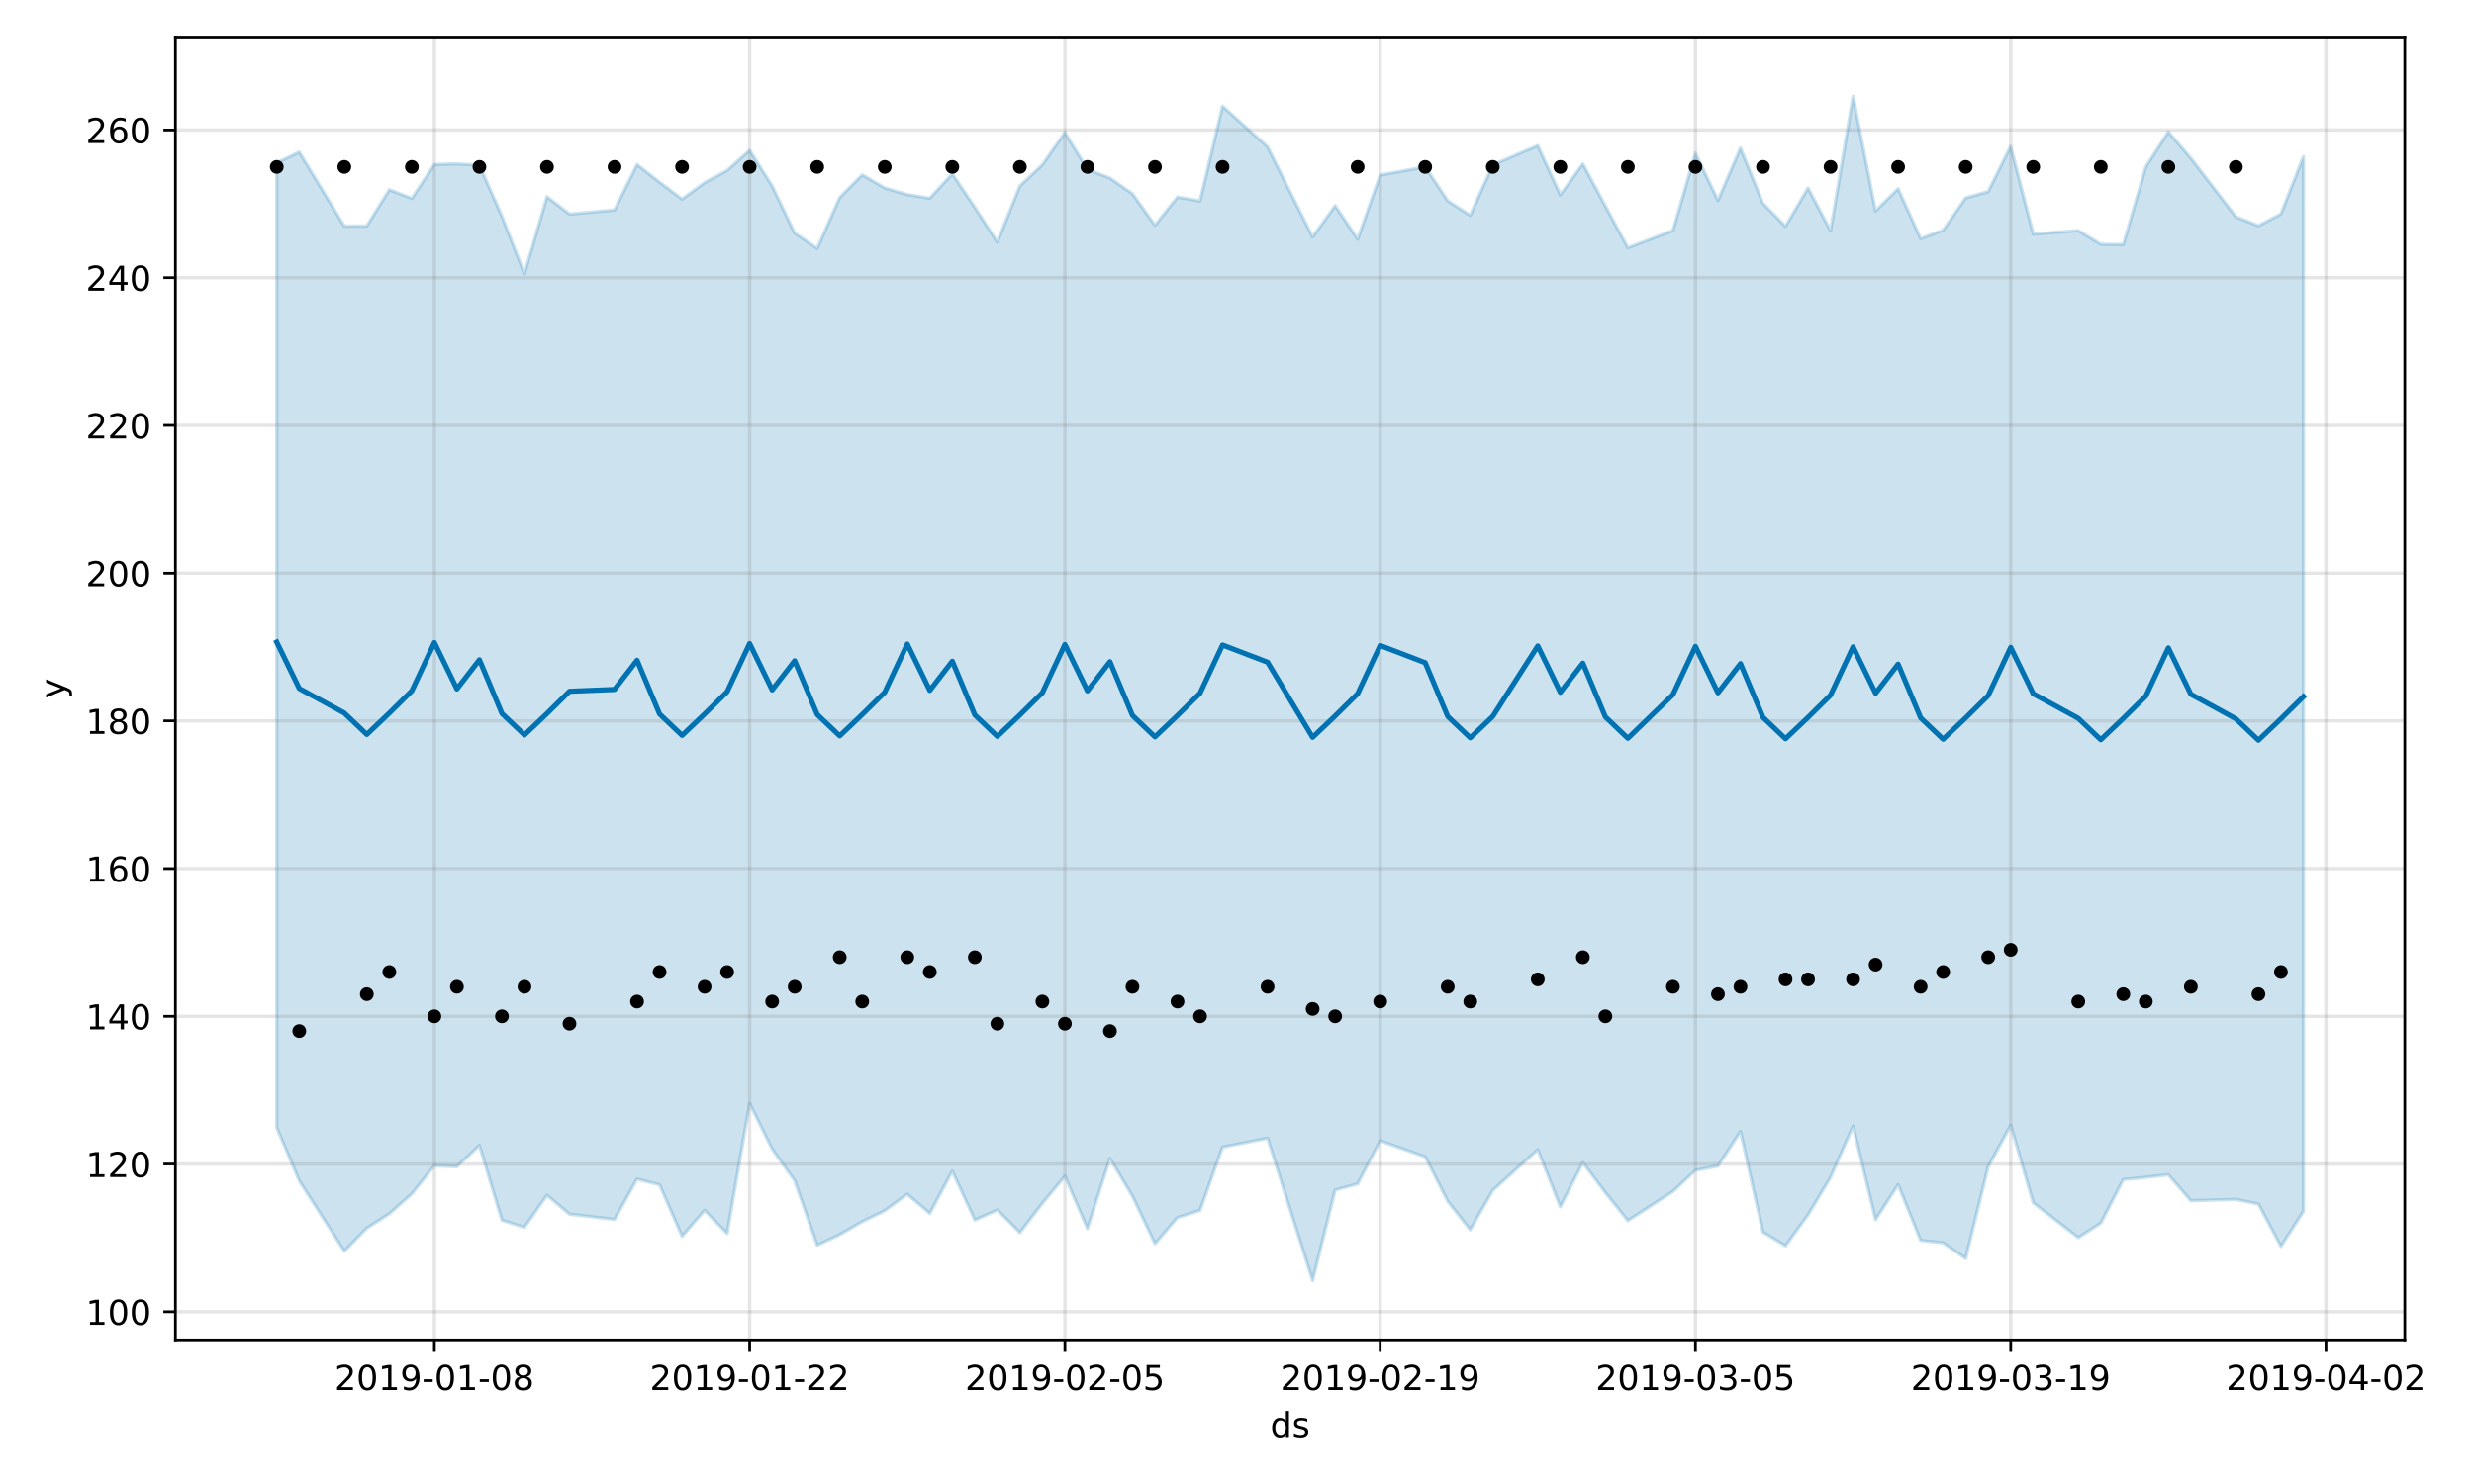 <?xml version="1.0" encoding="utf-8" standalone="no"?>
<!DOCTYPE svg PUBLIC "-//W3C//DTD SVG 1.1//EN"
  "http://www.w3.org/Graphics/SVG/1.1/DTD/svg11.dtd">
<!-- Created with matplotlib (https://matplotlib.org/) -->
<svg height="432pt" version="1.1" viewBox="0 0 720 432" width="720pt" xmlns="http://www.w3.org/2000/svg" xmlns:xlink="http://www.w3.org/1999/xlink">
 <defs>
  <style type="text/css">
*{stroke-linecap:butt;stroke-linejoin:round;}
  </style>
 </defs>
 <g id="figure_1">
  <g id="patch_1">
   <path d="M 0 432 
L 720 432 
L 720 0 
L 0 0 
z
" style="fill:#ffffff;"/>
  </g>
  <g id="axes_1">
   <g id="patch_2">
    <path d="M 51.05 390.04 
L 699.857 390.04 
L 699.857 10.8 
L 51.05 10.8 
z
" style="fill:#ffffff;"/>
   </g>
   <g id="PolyCollection_1">
    <defs>
     <path d="M 80.541 -384.591 
L 80.541 -103.769 
L 87.095 -88.267 
L 100.202 -67.789 
L 106.756 -74.482 
L 113.309 -78.684 
L 119.863 -84.486 
L 126.417 -92.664 
L 132.97 -92.376 
L 139.524 -98.565 
L 146.077 -76.777 
L 152.631 -74.717 
L 159.185 -84.068 
L 165.738 -78.553 
L 178.845 -77.02 
L 185.399 -88.76 
L 191.953 -87.098 
L 198.506 -72.109 
L 205.06 -79.657 
L 211.613 -72.928 
L 218.167 -110.763 
L 224.721 -97.499 
L 231.274 -88.3 
L 237.828 -69.512 
L 244.381 -72.596 
L 250.935 -76.371 
L 257.489 -79.568 
L 264.042 -84.38 
L 270.596 -78.772 
L 277.15 -91.087 
L 283.703 -76.842 
L 290.257 -79.76 
L 296.81 -73.173 
L 303.364 -81.717 
L 309.918 -89.604 
L 316.471 -74.339 
L 323.025 -94.77 
L 329.578 -83.8 
L 336.132 -69.936 
L 342.686 -77.573 
L 349.239 -79.643 
L 355.793 -98.068 
L 368.9 -100.656 
L 382.007 -59.198 
L 388.561 -85.583 
L 395.114 -87.38 
L 401.668 -99.896 
L 414.775 -95.271 
L 421.329 -82.315 
L 427.883 -73.994 
L 434.436 -85.463 
L 447.543 -97.325 
L 454.097 -80.728 
L 460.651 -93.557 
L 467.204 -84.834 
L 473.758 -76.663 
L 486.865 -85.152 
L 493.419 -91.311 
L 499.972 -92.558 
L 506.526 -102.611 
L 513.079 -73.296 
L 519.633 -69.338 
L 526.187 -78.348 
L 532.74 -89.281 
L 539.294 -104.169 
L 545.847 -76.95 
L 552.401 -87.132 
L 558.955 -70.921 
L 565.508 -70.215 
L 572.062 -65.617 
L 578.616 -92.351 
L 585.169 -104.446 
L 591.723 -81.877 
L 604.83 -71.725 
L 611.384 -75.939 
L 617.937 -88.629 
L 624.491 -89.263 
L 631.044 -90.028 
L 637.598 -82.469 
L 650.705 -82.849 
L 657.259 -81.531 
L 663.812 -69.158 
L 670.366 -79.378 
L 670.366 -386.431 
L 670.366 -386.431 
L 663.812 -369.712 
L 657.259 -366.281 
L 650.705 -368.894 
L 637.598 -385.944 
L 631.044 -393.631 
L 624.491 -383.421 
L 617.937 -360.799 
L 611.384 -360.883 
L 604.83 -364.886 
L 591.723 -363.854 
L 585.169 -389.442 
L 578.616 -376.22 
L 572.062 -374.373 
L 565.508 -364.974 
L 558.955 -362.539 
L 552.401 -377.083 
L 545.847 -370.572 
L 539.294 -403.962 
L 532.74 -364.814 
L 526.187 -377.258 
L 519.633 -366.12 
L 513.079 -372.787 
L 506.526 -388.91 
L 499.972 -373.644 
L 493.419 -387.447 
L 486.865 -364.873 
L 473.758 -359.861 
L 467.204 -372.035 
L 460.651 -384.276 
L 454.097 -375.281 
L 447.543 -389.611 
L 434.436 -384.002 
L 427.883 -369.302 
L 421.329 -373.534 
L 414.775 -383.442 
L 401.668 -381.024 
L 395.114 -362.382 
L 388.561 -372.111 
L 382.007 -363.019 
L 368.9 -389.263 
L 355.793 -401.082 
L 349.239 -373.495 
L 342.686 -374.63 
L 336.132 -366.412 
L 329.578 -375.591 
L 323.025 -380.155 
L 316.471 -382.689 
L 309.918 -393.415 
L 303.364 -384.041 
L 296.81 -377.851 
L 290.257 -361.531 
L 283.703 -371.63 
L 277.15 -381.377 
L 270.596 -374.288 
L 264.042 -375.354 
L 257.489 -377.28 
L 250.935 -381.109 
L 244.381 -374.497 
L 237.828 -359.676 
L 231.274 -364.146 
L 224.721 -377.852 
L 218.167 -388.252 
L 211.613 -382.366 
L 205.06 -378.826 
L 198.506 -374.023 
L 191.953 -378.958 
L 185.399 -384.091 
L 178.845 -370.857 
L 165.738 -369.673 
L 159.185 -374.72 
L 152.631 -352.323 
L 146.077 -369.018 
L 139.524 -383.908 
L 132.97 -384.304 
L 126.417 -384.12 
L 119.863 -374.234 
L 113.309 -376.766 
L 106.756 -366.213 
L 100.202 -366.183 
L 87.095 -387.735 
L 80.541 -384.591 
z
" id="mfe274abec6" style="stroke:#0072b2;stroke-opacity:0.2;"/>
    </defs>
    <g clip-path="url(#p2cc7a9d0ba)">
     <use style="fill:#0072b2;fill-opacity:0.2;stroke:#0072b2;stroke-opacity:0.2;" x="0" xlink:href="#mfe274abec6" y="432"/>
    </g>
   </g>
   <g id="matplotlib.axis_1">
    <g id="xtick_1">
     <g id="line2d_1">
      <path clip-path="url(#p2cc7a9d0ba)" d="M 126.417 390.04 
L 126.417 10.8 
" style="fill:none;stroke:#808080;stroke-linecap:square;stroke-opacity:0.2;"/>
     </g>
     <g id="line2d_2">
      <defs>
       <path d="M 0 0 
L 0 3.5 
" id="m4441f1a803" style="stroke:#000000;stroke-width:0.8;"/>
      </defs>
      <g>
       <use style="stroke:#000000;stroke-width:0.8;" x="126.417" xlink:href="#m4441f1a803" y="390.04"/>
      </g>
     </g>
     <g id="text_1">
      <!-- 2019-01-08 -->
      <defs>
       <path d="M 19.188 8.297 
L 53.609 8.297 
L 53.609 0 
L 7.328 0 
L 7.328 8.297 
Q 12.938 14.109 22.625 23.891 
Q 32.328 33.688 34.812 36.531 
Q 39.547 41.844 41.422 45.531 
Q 43.312 49.219 43.312 52.781 
Q 43.312 58.594 39.234 62.25 
Q 35.156 65.922 28.609 65.922 
Q 23.969 65.922 18.812 64.312 
Q 13.672 62.703 7.812 59.422 
L 7.812 69.391 
Q 13.766 71.781 18.938 73 
Q 24.125 74.219 28.422 74.219 
Q 39.75 74.219 46.484 68.547 
Q 53.219 62.891 53.219 53.422 
Q 53.219 48.922 51.531 44.891 
Q 49.859 40.875 45.406 35.406 
Q 44.188 33.984 37.641 27.219 
Q 31.109 20.453 19.188 8.297 
z
" id="DejaVuSans-50"/>
       <path d="M 31.781 66.406 
Q 24.172 66.406 20.328 58.906 
Q 16.5 51.422 16.5 36.375 
Q 16.5 21.391 20.328 13.891 
Q 24.172 6.391 31.781 6.391 
Q 39.453 6.391 43.281 13.891 
Q 47.125 21.391 47.125 36.375 
Q 47.125 51.422 43.281 58.906 
Q 39.453 66.406 31.781 66.406 
z
M 31.781 74.219 
Q 44.047 74.219 50.516 64.516 
Q 56.984 54.828 56.984 36.375 
Q 56.984 17.969 50.516 8.266 
Q 44.047 -1.422 31.781 -1.422 
Q 19.531 -1.422 13.062 8.266 
Q 6.594 17.969 6.594 36.375 
Q 6.594 54.828 13.062 64.516 
Q 19.531 74.219 31.781 74.219 
z
" id="DejaVuSans-48"/>
       <path d="M 12.406 8.297 
L 28.516 8.297 
L 28.516 63.922 
L 10.984 60.406 
L 10.984 69.391 
L 28.422 72.906 
L 38.281 72.906 
L 38.281 8.297 
L 54.391 8.297 
L 54.391 0 
L 12.406 0 
z
" id="DejaVuSans-49"/>
       <path d="M 10.984 1.516 
L 10.984 10.5 
Q 14.703 8.734 18.5 7.812 
Q 22.312 6.891 25.984 6.891 
Q 35.75 6.891 40.891 13.453 
Q 46.047 20.016 46.781 33.406 
Q 43.953 29.203 39.594 26.953 
Q 35.25 24.703 29.984 24.703 
Q 19.047 24.703 12.672 31.312 
Q 6.297 37.938 6.297 49.422 
Q 6.297 60.641 12.938 67.422 
Q 19.578 74.219 30.609 74.219 
Q 43.266 74.219 49.922 64.516 
Q 56.594 54.828 56.594 36.375 
Q 56.594 19.141 48.406 8.859 
Q 40.234 -1.422 26.422 -1.422 
Q 22.703 -1.422 18.891 -0.688 
Q 15.094 0.047 10.984 1.516 
z
M 30.609 32.422 
Q 37.25 32.422 41.125 36.953 
Q 45.016 41.5 45.016 49.422 
Q 45.016 57.281 41.125 61.844 
Q 37.25 66.406 30.609 66.406 
Q 23.969 66.406 20.094 61.844 
Q 16.219 57.281 16.219 49.422 
Q 16.219 41.5 20.094 36.953 
Q 23.969 32.422 30.609 32.422 
z
" id="DejaVuSans-57"/>
       <path d="M 4.891 31.391 
L 31.203 31.391 
L 31.203 23.391 
L 4.891 23.391 
z
" id="DejaVuSans-45"/>
       <path d="M 31.781 34.625 
Q 24.75 34.625 20.719 30.859 
Q 16.703 27.094 16.703 20.516 
Q 16.703 13.922 20.719 10.156 
Q 24.75 6.391 31.781 6.391 
Q 38.812 6.391 42.859 10.172 
Q 46.922 13.969 46.922 20.516 
Q 46.922 27.094 42.891 30.859 
Q 38.875 34.625 31.781 34.625 
z
M 21.922 38.812 
Q 15.578 40.375 12.031 44.719 
Q 8.5 49.078 8.5 55.328 
Q 8.5 64.062 14.719 69.141 
Q 20.953 74.219 31.781 74.219 
Q 42.672 74.219 48.875 69.141 
Q 55.078 64.062 55.078 55.328 
Q 55.078 49.078 51.531 44.719 
Q 48 40.375 41.703 38.812 
Q 48.828 37.156 52.797 32.312 
Q 56.781 27.484 56.781 20.516 
Q 56.781 9.906 50.312 4.234 
Q 43.844 -1.422 31.781 -1.422 
Q 19.734 -1.422 13.25 4.234 
Q 6.781 9.906 6.781 20.516 
Q 6.781 27.484 10.781 32.312 
Q 14.797 37.156 21.922 38.812 
z
M 18.312 54.391 
Q 18.312 48.734 21.844 45.562 
Q 25.391 42.391 31.781 42.391 
Q 38.141 42.391 41.719 45.562 
Q 45.312 48.734 45.312 54.391 
Q 45.312 60.062 41.719 63.234 
Q 38.141 66.406 31.781 66.406 
Q 25.391 66.406 21.844 63.234 
Q 18.312 60.062 18.312 54.391 
z
" id="DejaVuSans-56"/>
      </defs>
      <g transform="translate(97.359 404.638)scale(0.1 -0.1)">
       <use xlink:href="#DejaVuSans-50"/>
       <use x="63.623" xlink:href="#DejaVuSans-48"/>
       <use x="127.246" xlink:href="#DejaVuSans-49"/>
       <use x="190.869" xlink:href="#DejaVuSans-57"/>
       <use x="254.492" xlink:href="#DejaVuSans-45"/>
       <use x="290.576" xlink:href="#DejaVuSans-48"/>
       <use x="354.199" xlink:href="#DejaVuSans-49"/>
       <use x="417.822" xlink:href="#DejaVuSans-45"/>
       <use x="453.906" xlink:href="#DejaVuSans-48"/>
       <use x="517.529" xlink:href="#DejaVuSans-56"/>
      </g>
     </g>
    </g>
    <g id="xtick_2">
     <g id="line2d_3">
      <path clip-path="url(#p2cc7a9d0ba)" d="M 218.167 390.04 
L 218.167 10.8 
" style="fill:none;stroke:#808080;stroke-linecap:square;stroke-opacity:0.2;"/>
     </g>
     <g id="line2d_4">
      <g>
       <use style="stroke:#000000;stroke-width:0.8;" x="218.167" xlink:href="#m4441f1a803" y="390.04"/>
      </g>
     </g>
     <g id="text_2">
      <!-- 2019-01-22 -->
      <g transform="translate(189.109 404.638)scale(0.1 -0.1)">
       <use xlink:href="#DejaVuSans-50"/>
       <use x="63.623" xlink:href="#DejaVuSans-48"/>
       <use x="127.246" xlink:href="#DejaVuSans-49"/>
       <use x="190.869" xlink:href="#DejaVuSans-57"/>
       <use x="254.492" xlink:href="#DejaVuSans-45"/>
       <use x="290.576" xlink:href="#DejaVuSans-48"/>
       <use x="354.199" xlink:href="#DejaVuSans-49"/>
       <use x="417.822" xlink:href="#DejaVuSans-45"/>
       <use x="453.906" xlink:href="#DejaVuSans-50"/>
       <use x="517.529" xlink:href="#DejaVuSans-50"/>
      </g>
     </g>
    </g>
    <g id="xtick_3">
     <g id="line2d_5">
      <path clip-path="url(#p2cc7a9d0ba)" d="M 309.918 390.04 
L 309.918 10.8 
" style="fill:none;stroke:#808080;stroke-linecap:square;stroke-opacity:0.2;"/>
     </g>
     <g id="line2d_6">
      <g>
       <use style="stroke:#000000;stroke-width:0.8;" x="309.918" xlink:href="#m4441f1a803" y="390.04"/>
      </g>
     </g>
     <g id="text_3">
      <!-- 2019-02-05 -->
      <defs>
       <path d="M 10.797 72.906 
L 49.516 72.906 
L 49.516 64.594 
L 19.828 64.594 
L 19.828 46.734 
Q 21.969 47.469 24.109 47.828 
Q 26.266 48.188 28.422 48.188 
Q 40.625 48.188 47.75 41.5 
Q 54.891 34.812 54.891 23.391 
Q 54.891 11.625 47.562 5.094 
Q 40.234 -1.422 26.906 -1.422 
Q 22.312 -1.422 17.547 -0.641 
Q 12.797 0.141 7.719 1.703 
L 7.719 11.625 
Q 12.109 9.234 16.797 8.062 
Q 21.484 6.891 26.703 6.891 
Q 35.156 6.891 40.078 11.328 
Q 45.016 15.766 45.016 23.391 
Q 45.016 31 40.078 35.438 
Q 35.156 39.891 26.703 39.891 
Q 22.75 39.891 18.812 39.016 
Q 14.891 38.141 10.797 36.281 
z
" id="DejaVuSans-53"/>
      </defs>
      <g transform="translate(280.86 404.638)scale(0.1 -0.1)">
       <use xlink:href="#DejaVuSans-50"/>
       <use x="63.623" xlink:href="#DejaVuSans-48"/>
       <use x="127.246" xlink:href="#DejaVuSans-49"/>
       <use x="190.869" xlink:href="#DejaVuSans-57"/>
       <use x="254.492" xlink:href="#DejaVuSans-45"/>
       <use x="290.576" xlink:href="#DejaVuSans-48"/>
       <use x="354.199" xlink:href="#DejaVuSans-50"/>
       <use x="417.822" xlink:href="#DejaVuSans-45"/>
       <use x="453.906" xlink:href="#DejaVuSans-48"/>
       <use x="517.529" xlink:href="#DejaVuSans-53"/>
      </g>
     </g>
    </g>
    <g id="xtick_4">
     <g id="line2d_7">
      <path clip-path="url(#p2cc7a9d0ba)" d="M 401.668 390.04 
L 401.668 10.8 
" style="fill:none;stroke:#808080;stroke-linecap:square;stroke-opacity:0.2;"/>
     </g>
     <g id="line2d_8">
      <g>
       <use style="stroke:#000000;stroke-width:0.8;" x="401.668" xlink:href="#m4441f1a803" y="390.04"/>
      </g>
     </g>
     <g id="text_4">
      <!-- 2019-02-19 -->
      <g transform="translate(372.61 404.638)scale(0.1 -0.1)">
       <use xlink:href="#DejaVuSans-50"/>
       <use x="63.623" xlink:href="#DejaVuSans-48"/>
       <use x="127.246" xlink:href="#DejaVuSans-49"/>
       <use x="190.869" xlink:href="#DejaVuSans-57"/>
       <use x="254.492" xlink:href="#DejaVuSans-45"/>
       <use x="290.576" xlink:href="#DejaVuSans-48"/>
       <use x="354.199" xlink:href="#DejaVuSans-50"/>
       <use x="417.822" xlink:href="#DejaVuSans-45"/>
       <use x="453.906" xlink:href="#DejaVuSans-49"/>
       <use x="517.529" xlink:href="#DejaVuSans-57"/>
      </g>
     </g>
    </g>
    <g id="xtick_5">
     <g id="line2d_9">
      <path clip-path="url(#p2cc7a9d0ba)" d="M 493.419 390.04 
L 493.419 10.8 
" style="fill:none;stroke:#808080;stroke-linecap:square;stroke-opacity:0.2;"/>
     </g>
     <g id="line2d_10">
      <g>
       <use style="stroke:#000000;stroke-width:0.8;" x="493.419" xlink:href="#m4441f1a803" y="390.04"/>
      </g>
     </g>
     <g id="text_5">
      <!-- 2019-03-05 -->
      <defs>
       <path d="M 40.578 39.312 
Q 47.656 37.797 51.625 33 
Q 55.609 28.219 55.609 21.188 
Q 55.609 10.406 48.188 4.484 
Q 40.766 -1.422 27.094 -1.422 
Q 22.516 -1.422 17.656 -0.516 
Q 12.797 0.391 7.625 2.203 
L 7.625 11.719 
Q 11.719 9.328 16.594 8.109 
Q 21.484 6.891 26.812 6.891 
Q 36.078 6.891 40.938 10.547 
Q 45.797 14.203 45.797 21.188 
Q 45.797 27.641 41.281 31.266 
Q 36.766 34.906 28.719 34.906 
L 20.219 34.906 
L 20.219 43.016 
L 29.109 43.016 
Q 36.375 43.016 40.234 45.922 
Q 44.094 48.828 44.094 54.297 
Q 44.094 59.906 40.109 62.906 
Q 36.141 65.922 28.719 65.922 
Q 24.656 65.922 20.016 65.031 
Q 15.375 64.156 9.812 62.312 
L 9.812 71.094 
Q 15.438 72.656 20.344 73.438 
Q 25.25 74.219 29.594 74.219 
Q 40.828 74.219 47.359 69.109 
Q 53.906 64.016 53.906 55.328 
Q 53.906 49.266 50.438 45.094 
Q 46.969 40.922 40.578 39.312 
z
" id="DejaVuSans-51"/>
      </defs>
      <g transform="translate(464.361 404.638)scale(0.1 -0.1)">
       <use xlink:href="#DejaVuSans-50"/>
       <use x="63.623" xlink:href="#DejaVuSans-48"/>
       <use x="127.246" xlink:href="#DejaVuSans-49"/>
       <use x="190.869" xlink:href="#DejaVuSans-57"/>
       <use x="254.492" xlink:href="#DejaVuSans-45"/>
       <use x="290.576" xlink:href="#DejaVuSans-48"/>
       <use x="354.199" xlink:href="#DejaVuSans-51"/>
       <use x="417.822" xlink:href="#DejaVuSans-45"/>
       <use x="453.906" xlink:href="#DejaVuSans-48"/>
       <use x="517.529" xlink:href="#DejaVuSans-53"/>
      </g>
     </g>
    </g>
    <g id="xtick_6">
     <g id="line2d_11">
      <path clip-path="url(#p2cc7a9d0ba)" d="M 585.169 390.04 
L 585.169 10.8 
" style="fill:none;stroke:#808080;stroke-linecap:square;stroke-opacity:0.2;"/>
     </g>
     <g id="line2d_12">
      <g>
       <use style="stroke:#000000;stroke-width:0.8;" x="585.169" xlink:href="#m4441f1a803" y="390.04"/>
      </g>
     </g>
     <g id="text_6">
      <!-- 2019-03-19 -->
      <g transform="translate(556.111 404.638)scale(0.1 -0.1)">
       <use xlink:href="#DejaVuSans-50"/>
       <use x="63.623" xlink:href="#DejaVuSans-48"/>
       <use x="127.246" xlink:href="#DejaVuSans-49"/>
       <use x="190.869" xlink:href="#DejaVuSans-57"/>
       <use x="254.492" xlink:href="#DejaVuSans-45"/>
       <use x="290.576" xlink:href="#DejaVuSans-48"/>
       <use x="354.199" xlink:href="#DejaVuSans-51"/>
       <use x="417.822" xlink:href="#DejaVuSans-45"/>
       <use x="453.906" xlink:href="#DejaVuSans-49"/>
       <use x="517.529" xlink:href="#DejaVuSans-57"/>
      </g>
     </g>
    </g>
    <g id="xtick_7">
     <g id="line2d_13">
      <path clip-path="url(#p2cc7a9d0ba)" d="M 676.92 390.04 
L 676.92 10.8 
" style="fill:none;stroke:#808080;stroke-linecap:square;stroke-opacity:0.2;"/>
     </g>
     <g id="line2d_14">
      <g>
       <use style="stroke:#000000;stroke-width:0.8;" x="676.92" xlink:href="#m4441f1a803" y="390.04"/>
      </g>
     </g>
     <g id="text_7">
      <!-- 2019-04-02 -->
      <defs>
       <path d="M 37.797 64.312 
L 12.891 25.391 
L 37.797 25.391 
z
M 35.203 72.906 
L 47.609 72.906 
L 47.609 25.391 
L 58.016 25.391 
L 58.016 17.188 
L 47.609 17.188 
L 47.609 0 
L 37.797 0 
L 37.797 17.188 
L 4.891 17.188 
L 4.891 26.703 
z
" id="DejaVuSans-52"/>
      </defs>
      <g transform="translate(647.862 404.638)scale(0.1 -0.1)">
       <use xlink:href="#DejaVuSans-50"/>
       <use x="63.623" xlink:href="#DejaVuSans-48"/>
       <use x="127.246" xlink:href="#DejaVuSans-49"/>
       <use x="190.869" xlink:href="#DejaVuSans-57"/>
       <use x="254.492" xlink:href="#DejaVuSans-45"/>
       <use x="290.576" xlink:href="#DejaVuSans-48"/>
       <use x="354.199" xlink:href="#DejaVuSans-52"/>
       <use x="417.822" xlink:href="#DejaVuSans-45"/>
       <use x="453.906" xlink:href="#DejaVuSans-48"/>
       <use x="517.529" xlink:href="#DejaVuSans-50"/>
      </g>
     </g>
    </g>
    <g id="text_8">
     <!-- ds -->
     <defs>
      <path d="M 45.406 46.391 
L 45.406 75.984 
L 54.391 75.984 
L 54.391 0 
L 45.406 0 
L 45.406 8.203 
Q 42.578 3.328 38.25 0.953 
Q 33.938 -1.422 27.875 -1.422 
Q 17.969 -1.422 11.734 6.484 
Q 5.516 14.406 5.516 27.297 
Q 5.516 40.188 11.734 48.094 
Q 17.969 56 27.875 56 
Q 33.938 56 38.25 53.625 
Q 42.578 51.266 45.406 46.391 
z
M 14.797 27.297 
Q 14.797 17.391 18.875 11.75 
Q 22.953 6.109 30.078 6.109 
Q 37.203 6.109 41.297 11.75 
Q 45.406 17.391 45.406 27.297 
Q 45.406 37.203 41.297 42.844 
Q 37.203 48.484 30.078 48.484 
Q 22.953 48.484 18.875 42.844 
Q 14.797 37.203 14.797 27.297 
z
" id="DejaVuSans-100"/>
      <path d="M 44.281 53.078 
L 44.281 44.578 
Q 40.484 46.531 36.375 47.5 
Q 32.281 48.484 27.875 48.484 
Q 21.188 48.484 17.844 46.438 
Q 14.5 44.391 14.5 40.281 
Q 14.5 37.156 16.891 35.375 
Q 19.281 33.594 26.516 31.984 
L 29.594 31.297 
Q 39.156 29.25 43.188 25.516 
Q 47.219 21.781 47.219 15.094 
Q 47.219 7.469 41.188 3.016 
Q 35.156 -1.422 24.609 -1.422 
Q 20.219 -1.422 15.453 -0.562 
Q 10.688 0.297 5.422 2 
L 5.422 11.281 
Q 10.406 8.688 15.234 7.391 
Q 20.062 6.109 24.812 6.109 
Q 31.156 6.109 34.562 8.281 
Q 37.984 10.453 37.984 14.406 
Q 37.984 18.062 35.516 20.016 
Q 33.062 21.969 24.703 23.781 
L 21.578 24.516 
Q 13.234 26.266 9.516 29.906 
Q 5.812 33.547 5.812 39.891 
Q 5.812 47.609 11.281 51.797 
Q 16.75 56 26.812 56 
Q 31.781 56 36.172 55.266 
Q 40.578 54.547 44.281 53.078 
z
" id="DejaVuSans-115"/>
     </defs>
     <g transform="translate(369.675 418.317)scale(0.1 -0.1)">
      <use xlink:href="#DejaVuSans-100"/>
      <use x="63.477" xlink:href="#DejaVuSans-115"/>
     </g>
    </g>
   </g>
   <g id="matplotlib.axis_2">
    <g id="ytick_1">
     <g id="line2d_15">
      <path clip-path="url(#p2cc7a9d0ba)" d="M 51.05 381.852 
L 699.857 381.852 
" style="fill:none;stroke:#808080;stroke-linecap:square;stroke-opacity:0.2;"/>
     </g>
     <g id="line2d_16">
      <defs>
       <path d="M 0 0 
L -3.5 0 
" id="m0132e08991" style="stroke:#000000;stroke-width:0.8;"/>
      </defs>
      <g>
       <use style="stroke:#000000;stroke-width:0.8;" x="51.05" xlink:href="#m0132e08991" y="381.852"/>
      </g>
     </g>
     <g id="text_9">
      <!-- 100 -->
      <g transform="translate(24.962 385.652)scale(0.1 -0.1)">
       <use xlink:href="#DejaVuSans-49"/>
       <use x="63.623" xlink:href="#DejaVuSans-48"/>
       <use x="127.246" xlink:href="#DejaVuSans-48"/>
      </g>
     </g>
    </g>
    <g id="ytick_2">
     <g id="line2d_17">
      <path clip-path="url(#p2cc7a9d0ba)" d="M 51.05 338.851 
L 699.857 338.851 
" style="fill:none;stroke:#808080;stroke-linecap:square;stroke-opacity:0.2;"/>
     </g>
     <g id="line2d_18">
      <g>
       <use style="stroke:#000000;stroke-width:0.8;" x="51.05" xlink:href="#m0132e08991" y="338.851"/>
      </g>
     </g>
     <g id="text_10">
      <!-- 120 -->
      <g transform="translate(24.962 342.65)scale(0.1 -0.1)">
       <use xlink:href="#DejaVuSans-49"/>
       <use x="63.623" xlink:href="#DejaVuSans-50"/>
       <use x="127.246" xlink:href="#DejaVuSans-48"/>
      </g>
     </g>
    </g>
    <g id="ytick_3">
     <g id="line2d_19">
      <path clip-path="url(#p2cc7a9d0ba)" d="M 51.05 295.85 
L 699.857 295.85 
" style="fill:none;stroke:#808080;stroke-linecap:square;stroke-opacity:0.2;"/>
     </g>
     <g id="line2d_20">
      <g>
       <use style="stroke:#000000;stroke-width:0.8;" x="51.05" xlink:href="#m0132e08991" y="295.85"/>
      </g>
     </g>
     <g id="text_11">
      <!-- 140 -->
      <g transform="translate(24.962 299.649)scale(0.1 -0.1)">
       <use xlink:href="#DejaVuSans-49"/>
       <use x="63.623" xlink:href="#DejaVuSans-52"/>
       <use x="127.246" xlink:href="#DejaVuSans-48"/>
      </g>
     </g>
    </g>
    <g id="ytick_4">
     <g id="line2d_21">
      <path clip-path="url(#p2cc7a9d0ba)" d="M 51.05 252.848 
L 699.857 252.848 
" style="fill:none;stroke:#808080;stroke-linecap:square;stroke-opacity:0.2;"/>
     </g>
     <g id="line2d_22">
      <g>
       <use style="stroke:#000000;stroke-width:0.8;" x="51.05" xlink:href="#m0132e08991" y="252.848"/>
      </g>
     </g>
     <g id="text_12">
      <!-- 160 -->
      <defs>
       <path d="M 33.016 40.375 
Q 26.375 40.375 22.484 35.828 
Q 18.609 31.297 18.609 23.391 
Q 18.609 15.531 22.484 10.953 
Q 26.375 6.391 33.016 6.391 
Q 39.656 6.391 43.531 10.953 
Q 47.406 15.531 47.406 23.391 
Q 47.406 31.297 43.531 35.828 
Q 39.656 40.375 33.016 40.375 
z
M 52.594 71.297 
L 52.594 62.312 
Q 48.875 64.062 45.094 64.984 
Q 41.312 65.922 37.594 65.922 
Q 27.828 65.922 22.672 59.328 
Q 17.531 52.734 16.797 39.406 
Q 19.672 43.656 24.016 45.922 
Q 28.375 48.188 33.594 48.188 
Q 44.578 48.188 50.953 41.516 
Q 57.328 34.859 57.328 23.391 
Q 57.328 12.156 50.688 5.359 
Q 44.047 -1.422 33.016 -1.422 
Q 20.359 -1.422 13.672 8.266 
Q 6.984 17.969 6.984 36.375 
Q 6.984 53.656 15.188 63.938 
Q 23.391 74.219 37.203 74.219 
Q 40.922 74.219 44.703 73.484 
Q 48.484 72.75 52.594 71.297 
z
" id="DejaVuSans-54"/>
      </defs>
      <g transform="translate(24.962 256.648)scale(0.1 -0.1)">
       <use xlink:href="#DejaVuSans-49"/>
       <use x="63.623" xlink:href="#DejaVuSans-54"/>
       <use x="127.246" xlink:href="#DejaVuSans-48"/>
      </g>
     </g>
    </g>
    <g id="ytick_5">
     <g id="line2d_23">
      <path clip-path="url(#p2cc7a9d0ba)" d="M 51.05 209.847 
L 699.857 209.847 
" style="fill:none;stroke:#808080;stroke-linecap:square;stroke-opacity:0.2;"/>
     </g>
     <g id="line2d_24">
      <g>
       <use style="stroke:#000000;stroke-width:0.8;" x="51.05" xlink:href="#m0132e08991" y="209.847"/>
      </g>
     </g>
     <g id="text_13">
      <!-- 180 -->
      <g transform="translate(24.962 213.646)scale(0.1 -0.1)">
       <use xlink:href="#DejaVuSans-49"/>
       <use x="63.623" xlink:href="#DejaVuSans-56"/>
       <use x="127.246" xlink:href="#DejaVuSans-48"/>
      </g>
     </g>
    </g>
    <g id="ytick_6">
     <g id="line2d_25">
      <path clip-path="url(#p2cc7a9d0ba)" d="M 51.05 166.846 
L 699.857 166.846 
" style="fill:none;stroke:#808080;stroke-linecap:square;stroke-opacity:0.2;"/>
     </g>
     <g id="line2d_26">
      <g>
       <use style="stroke:#000000;stroke-width:0.8;" x="51.05" xlink:href="#m0132e08991" y="166.846"/>
      </g>
     </g>
     <g id="text_14">
      <!-- 200 -->
      <g transform="translate(24.962 170.645)scale(0.1 -0.1)">
       <use xlink:href="#DejaVuSans-50"/>
       <use x="63.623" xlink:href="#DejaVuSans-48"/>
       <use x="127.246" xlink:href="#DejaVuSans-48"/>
      </g>
     </g>
    </g>
    <g id="ytick_7">
     <g id="line2d_27">
      <path clip-path="url(#p2cc7a9d0ba)" d="M 51.05 123.844 
L 699.857 123.844 
" style="fill:none;stroke:#808080;stroke-linecap:square;stroke-opacity:0.2;"/>
     </g>
     <g id="line2d_28">
      <g>
       <use style="stroke:#000000;stroke-width:0.8;" x="51.05" xlink:href="#m0132e08991" y="123.844"/>
      </g>
     </g>
     <g id="text_15">
      <!-- 220 -->
      <g transform="translate(24.962 127.644)scale(0.1 -0.1)">
       <use xlink:href="#DejaVuSans-50"/>
       <use x="63.623" xlink:href="#DejaVuSans-50"/>
       <use x="127.246" xlink:href="#DejaVuSans-48"/>
      </g>
     </g>
    </g>
    <g id="ytick_8">
     <g id="line2d_29">
      <path clip-path="url(#p2cc7a9d0ba)" d="M 51.05 80.843 
L 699.857 80.843 
" style="fill:none;stroke:#808080;stroke-linecap:square;stroke-opacity:0.2;"/>
     </g>
     <g id="line2d_30">
      <g>
       <use style="stroke:#000000;stroke-width:0.8;" x="51.05" xlink:href="#m0132e08991" y="80.843"/>
      </g>
     </g>
     <g id="text_16">
      <!-- 240 -->
      <g transform="translate(24.962 84.642)scale(0.1 -0.1)">
       <use xlink:href="#DejaVuSans-50"/>
       <use x="63.623" xlink:href="#DejaVuSans-52"/>
       <use x="127.246" xlink:href="#DejaVuSans-48"/>
      </g>
     </g>
    </g>
    <g id="ytick_9">
     <g id="line2d_31">
      <path clip-path="url(#p2cc7a9d0ba)" d="M 51.05 37.842 
L 699.857 37.842 
" style="fill:none;stroke:#808080;stroke-linecap:square;stroke-opacity:0.2;"/>
     </g>
     <g id="line2d_32">
      <g>
       <use style="stroke:#000000;stroke-width:0.8;" x="51.05" xlink:href="#m0132e08991" y="37.842"/>
      </g>
     </g>
     <g id="text_17">
      <!-- 260 -->
      <g transform="translate(24.962 41.641)scale(0.1 -0.1)">
       <use xlink:href="#DejaVuSans-50"/>
       <use x="63.623" xlink:href="#DejaVuSans-54"/>
       <use x="127.246" xlink:href="#DejaVuSans-48"/>
      </g>
     </g>
    </g>
    <g id="text_18">
     <!-- y -->
     <defs>
      <path d="M 32.172 -5.078 
Q 28.375 -14.844 24.75 -17.812 
Q 21.141 -20.797 15.094 -20.797 
L 7.906 -20.797 
L 7.906 -13.281 
L 13.188 -13.281 
Q 16.891 -13.281 18.938 -11.516 
Q 21 -9.766 23.484 -3.219 
L 25.094 0.875 
L 2.984 54.688 
L 12.5 54.688 
L 29.594 11.922 
L 46.688 54.688 
L 56.203 54.688 
z
" id="DejaVuSans-121"/>
     </defs>
     <g transform="translate(18.883 203.379)rotate(-90)scale(0.1 -0.1)">
      <use xlink:href="#DejaVuSans-121"/>
     </g>
    </g>
   </g>
   <g id="line2d_33">
    <defs>
     <path d="M 0 1.5 
C 0.398 1.5 0.779 1.342 1.061 1.061 
C 1.342 0.779 1.5 0.398 1.5 0 
C 1.5 -0.398 1.342 -0.779 1.061 -1.061 
C 0.779 -1.342 0.398 -1.5 0 -1.5 
C -0.398 -1.5 -0.779 -1.342 -1.061 -1.061 
C -1.342 -0.779 -1.5 -0.398 -1.5 0 
C -1.5 0.398 -1.342 0.779 -1.061 1.061 
C -0.779 1.342 -0.398 1.5 0 1.5 
z
" id="m6e5c3722a6" style="stroke:#000000;"/>
    </defs>
    <g clip-path="url(#p2cc7a9d0ba)">
     <use style="stroke:#000000;" x="80.541" xlink:href="#m6e5c3722a6" y="48.592"/>
     <use style="stroke:#000000;" x="87.095" xlink:href="#m6e5c3722a6" y="300.15"/>
     <use style="stroke:#000000;" x="100.202" xlink:href="#m6e5c3722a6" y="48.592"/>
     <use style="stroke:#000000;" x="106.756" xlink:href="#m6e5c3722a6" y="289.4"/>
     <use style="stroke:#000000;" x="113.309" xlink:href="#m6e5c3722a6" y="282.949"/>
     <use style="stroke:#000000;" x="119.863" xlink:href="#m6e5c3722a6" y="48.592"/>
     <use style="stroke:#000000;" x="126.417" xlink:href="#m6e5c3722a6" y="295.85"/>
     <use style="stroke:#000000;" x="132.97" xlink:href="#m6e5c3722a6" y="287.249"/>
     <use style="stroke:#000000;" x="139.524" xlink:href="#m6e5c3722a6" y="48.592"/>
     <use style="stroke:#000000;" x="146.077" xlink:href="#m6e5c3722a6" y="295.85"/>
     <use style="stroke:#000000;" x="152.631" xlink:href="#m6e5c3722a6" y="287.249"/>
     <use style="stroke:#000000;" x="159.185" xlink:href="#m6e5c3722a6" y="48.592"/>
     <use style="stroke:#000000;" x="165.738" xlink:href="#m6e5c3722a6" y="298"/>
     <use style="stroke:#000000;" x="178.845" xlink:href="#m6e5c3722a6" y="48.592"/>
     <use style="stroke:#000000;" x="185.399" xlink:href="#m6e5c3722a6" y="291.55"/>
     <use style="stroke:#000000;" x="191.953" xlink:href="#m6e5c3722a6" y="282.949"/>
     <use style="stroke:#000000;" x="198.506" xlink:href="#m6e5c3722a6" y="48.592"/>
     <use style="stroke:#000000;" x="205.06" xlink:href="#m6e5c3722a6" y="287.249"/>
     <use style="stroke:#000000;" x="211.613" xlink:href="#m6e5c3722a6" y="282.949"/>
     <use style="stroke:#000000;" x="218.167" xlink:href="#m6e5c3722a6" y="48.592"/>
     <use style="stroke:#000000;" x="224.721" xlink:href="#m6e5c3722a6" y="291.55"/>
     <use style="stroke:#000000;" x="231.274" xlink:href="#m6e5c3722a6" y="287.249"/>
     <use style="stroke:#000000;" x="237.828" xlink:href="#m6e5c3722a6" y="48.592"/>
     <use style="stroke:#000000;" x="244.381" xlink:href="#m6e5c3722a6" y="278.649"/>
     <use style="stroke:#000000;" x="250.935" xlink:href="#m6e5c3722a6" y="291.55"/>
     <use style="stroke:#000000;" x="257.489" xlink:href="#m6e5c3722a6" y="48.592"/>
     <use style="stroke:#000000;" x="264.042" xlink:href="#m6e5c3722a6" y="278.649"/>
     <use style="stroke:#000000;" x="270.596" xlink:href="#m6e5c3722a6" y="282.949"/>
     <use style="stroke:#000000;" x="277.15" xlink:href="#m6e5c3722a6" y="48.592"/>
     <use style="stroke:#000000;" x="283.703" xlink:href="#m6e5c3722a6" y="278.649"/>
     <use style="stroke:#000000;" x="290.257" xlink:href="#m6e5c3722a6" y="298"/>
     <use style="stroke:#000000;" x="296.81" xlink:href="#m6e5c3722a6" y="48.592"/>
     <use style="stroke:#000000;" x="303.364" xlink:href="#m6e5c3722a6" y="291.55"/>
     <use style="stroke:#000000;" x="309.918" xlink:href="#m6e5c3722a6" y="298"/>
     <use style="stroke:#000000;" x="316.471" xlink:href="#m6e5c3722a6" y="48.592"/>
     <use style="stroke:#000000;" x="323.025" xlink:href="#m6e5c3722a6" y="300.15"/>
     <use style="stroke:#000000;" x="329.578" xlink:href="#m6e5c3722a6" y="287.249"/>
     <use style="stroke:#000000;" x="336.132" xlink:href="#m6e5c3722a6" y="48.592"/>
     <use style="stroke:#000000;" x="342.686" xlink:href="#m6e5c3722a6" y="291.55"/>
     <use style="stroke:#000000;" x="349.239" xlink:href="#m6e5c3722a6" y="295.85"/>
     <use style="stroke:#000000;" x="355.793" xlink:href="#m6e5c3722a6" y="48.592"/>
     <use style="stroke:#000000;" x="368.9" xlink:href="#m6e5c3722a6" y="287.249"/>
     <use style="stroke:#000000;" x="382.007" xlink:href="#m6e5c3722a6" y="293.7"/>
     <use style="stroke:#000000;" x="388.561" xlink:href="#m6e5c3722a6" y="295.85"/>
     <use style="stroke:#000000;" x="395.114" xlink:href="#m6e5c3722a6" y="48.592"/>
     <use style="stroke:#000000;" x="401.668" xlink:href="#m6e5c3722a6" y="291.55"/>
     <use style="stroke:#000000;" x="414.775" xlink:href="#m6e5c3722a6" y="48.592"/>
     <use style="stroke:#000000;" x="421.329" xlink:href="#m6e5c3722a6" y="287.249"/>
     <use style="stroke:#000000;" x="427.883" xlink:href="#m6e5c3722a6" y="291.55"/>
     <use style="stroke:#000000;" x="434.436" xlink:href="#m6e5c3722a6" y="48.592"/>
     <use style="stroke:#000000;" x="447.543" xlink:href="#m6e5c3722a6" y="285.099"/>
     <use style="stroke:#000000;" x="454.097" xlink:href="#m6e5c3722a6" y="48.592"/>
     <use style="stroke:#000000;" x="460.651" xlink:href="#m6e5c3722a6" y="278.649"/>
     <use style="stroke:#000000;" x="467.204" xlink:href="#m6e5c3722a6" y="295.85"/>
     <use style="stroke:#000000;" x="473.758" xlink:href="#m6e5c3722a6" y="48.592"/>
     <use style="stroke:#000000;" x="486.865" xlink:href="#m6e5c3722a6" y="287.249"/>
     <use style="stroke:#000000;" x="493.419" xlink:href="#m6e5c3722a6" y="48.592"/>
     <use style="stroke:#000000;" x="499.972" xlink:href="#m6e5c3722a6" y="289.4"/>
     <use style="stroke:#000000;" x="506.526" xlink:href="#m6e5c3722a6" y="287.249"/>
     <use style="stroke:#000000;" x="513.079" xlink:href="#m6e5c3722a6" y="48.592"/>
     <use style="stroke:#000000;" x="519.633" xlink:href="#m6e5c3722a6" y="285.099"/>
     <use style="stroke:#000000;" x="526.187" xlink:href="#m6e5c3722a6" y="285.099"/>
     <use style="stroke:#000000;" x="532.74" xlink:href="#m6e5c3722a6" y="48.592"/>
     <use style="stroke:#000000;" x="539.294" xlink:href="#m6e5c3722a6" y="285.099"/>
     <use style="stroke:#000000;" x="545.847" xlink:href="#m6e5c3722a6" y="280.799"/>
     <use style="stroke:#000000;" x="552.401" xlink:href="#m6e5c3722a6" y="48.592"/>
     <use style="stroke:#000000;" x="558.955" xlink:href="#m6e5c3722a6" y="287.249"/>
     <use style="stroke:#000000;" x="565.508" xlink:href="#m6e5c3722a6" y="282.949"/>
     <use style="stroke:#000000;" x="572.062" xlink:href="#m6e5c3722a6" y="48.592"/>
     <use style="stroke:#000000;" x="578.616" xlink:href="#m6e5c3722a6" y="278.649"/>
     <use style="stroke:#000000;" x="585.169" xlink:href="#m6e5c3722a6" y="276.499"/>
     <use style="stroke:#000000;" x="591.723" xlink:href="#m6e5c3722a6" y="48.592"/>
     <use style="stroke:#000000;" x="604.83" xlink:href="#m6e5c3722a6" y="291.55"/>
     <use style="stroke:#000000;" x="611.384" xlink:href="#m6e5c3722a6" y="48.592"/>
     <use style="stroke:#000000;" x="617.937" xlink:href="#m6e5c3722a6" y="289.4"/>
     <use style="stroke:#000000;" x="624.491" xlink:href="#m6e5c3722a6" y="291.55"/>
     <use style="stroke:#000000;" x="631.044" xlink:href="#m6e5c3722a6" y="48.592"/>
     <use style="stroke:#000000;" x="637.598" xlink:href="#m6e5c3722a6" y="287.249"/>
     <use style="stroke:#000000;" x="650.705" xlink:href="#m6e5c3722a6" y="48.592"/>
     <use style="stroke:#000000;" x="657.259" xlink:href="#m6e5c3722a6" y="289.4"/>
     <use style="stroke:#000000;" x="663.812" xlink:href="#m6e5c3722a6" y="282.949"/>
    </g>
   </g>
   <g id="line2d_34">
    <path clip-path="url(#p2cc7a9d0ba)" d="M 80.541 186.923 
L 87.095 200.422 
L 100.202 207.568 
L 106.756 213.799 
L 113.309 207.575 
L 119.863 201.096 
L 126.417 187.063 
L 132.97 200.561 
L 139.524 192.073 
L 146.077 207.708 
L 152.631 213.939 
L 159.185 207.715 
L 165.738 201.236 
L 178.845 200.701 
L 185.399 192.213 
L 191.953 207.847 
L 198.506 214.079 
L 205.06 207.855 
L 211.613 201.376 
L 218.167 187.343 
L 224.721 200.841 
L 231.274 192.353 
L 237.828 207.987 
L 244.381 214.219 
L 250.935 207.995 
L 257.489 201.515 
L 264.042 187.483 
L 270.596 200.981 
L 277.15 192.493 
L 283.703 208.127 
L 290.257 214.359 
L 296.81 208.135 
L 303.364 201.655 
L 309.918 187.623 
L 316.471 201.121 
L 323.025 192.633 
L 329.578 208.267 
L 336.132 214.499 
L 342.686 208.275 
L 349.239 201.795 
L 355.793 187.763 
L 368.9 192.773 
L 382.007 214.639 
L 388.561 208.415 
L 395.114 201.935 
L 401.668 187.903 
L 414.775 192.913 
L 421.329 208.547 
L 427.883 214.779 
L 434.436 208.554 
L 447.543 188.042 
L 454.097 201.541 
L 460.651 193.053 
L 467.204 208.687 
L 473.758 214.919 
L 486.865 202.215 
L 493.419 188.182 
L 499.972 201.681 
L 506.526 193.193 
L 513.079 208.827 
L 519.633 215.059 
L 526.187 208.834 
L 532.74 202.355 
L 539.294 188.322 
L 545.847 201.821 
L 552.401 193.333 
L 558.955 208.967 
L 565.508 215.199 
L 572.062 208.974 
L 578.616 202.495 
L 585.169 188.462 
L 591.723 201.961 
L 604.83 209.107 
L 611.384 215.339 
L 617.937 209.114 
L 624.491 202.635 
L 631.044 188.602 
L 637.598 202.1 
L 650.705 209.247 
L 657.259 215.478 
L 663.812 209.254 
L 670.366 202.775 
" style="fill:none;stroke:#0072b2;stroke-linecap:square;stroke-width:1.5;"/>
   </g>
   <g id="patch_3">
    <path d="M 51.05 390.04 
L 51.05 10.8 
" style="fill:none;stroke:#000000;stroke-linecap:square;stroke-linejoin:miter;stroke-width:0.8;"/>
   </g>
   <g id="patch_4">
    <path d="M 699.857 390.04 
L 699.857 10.8 
" style="fill:none;stroke:#000000;stroke-linecap:square;stroke-linejoin:miter;stroke-width:0.8;"/>
   </g>
   <g id="patch_5">
    <path d="M 51.05 390.04 
L 699.857 390.04 
" style="fill:none;stroke:#000000;stroke-linecap:square;stroke-linejoin:miter;stroke-width:0.8;"/>
   </g>
   <g id="patch_6">
    <path d="M 51.05 10.8 
L 699.857 10.8 
" style="fill:none;stroke:#000000;stroke-linecap:square;stroke-linejoin:miter;stroke-width:0.8;"/>
   </g>
  </g>
 </g>
 <defs>
  <clipPath id="p2cc7a9d0ba">
   <rect height="379.24" width="648.807" x="51.05" y="10.8"/>
  </clipPath>
 </defs>
</svg>
